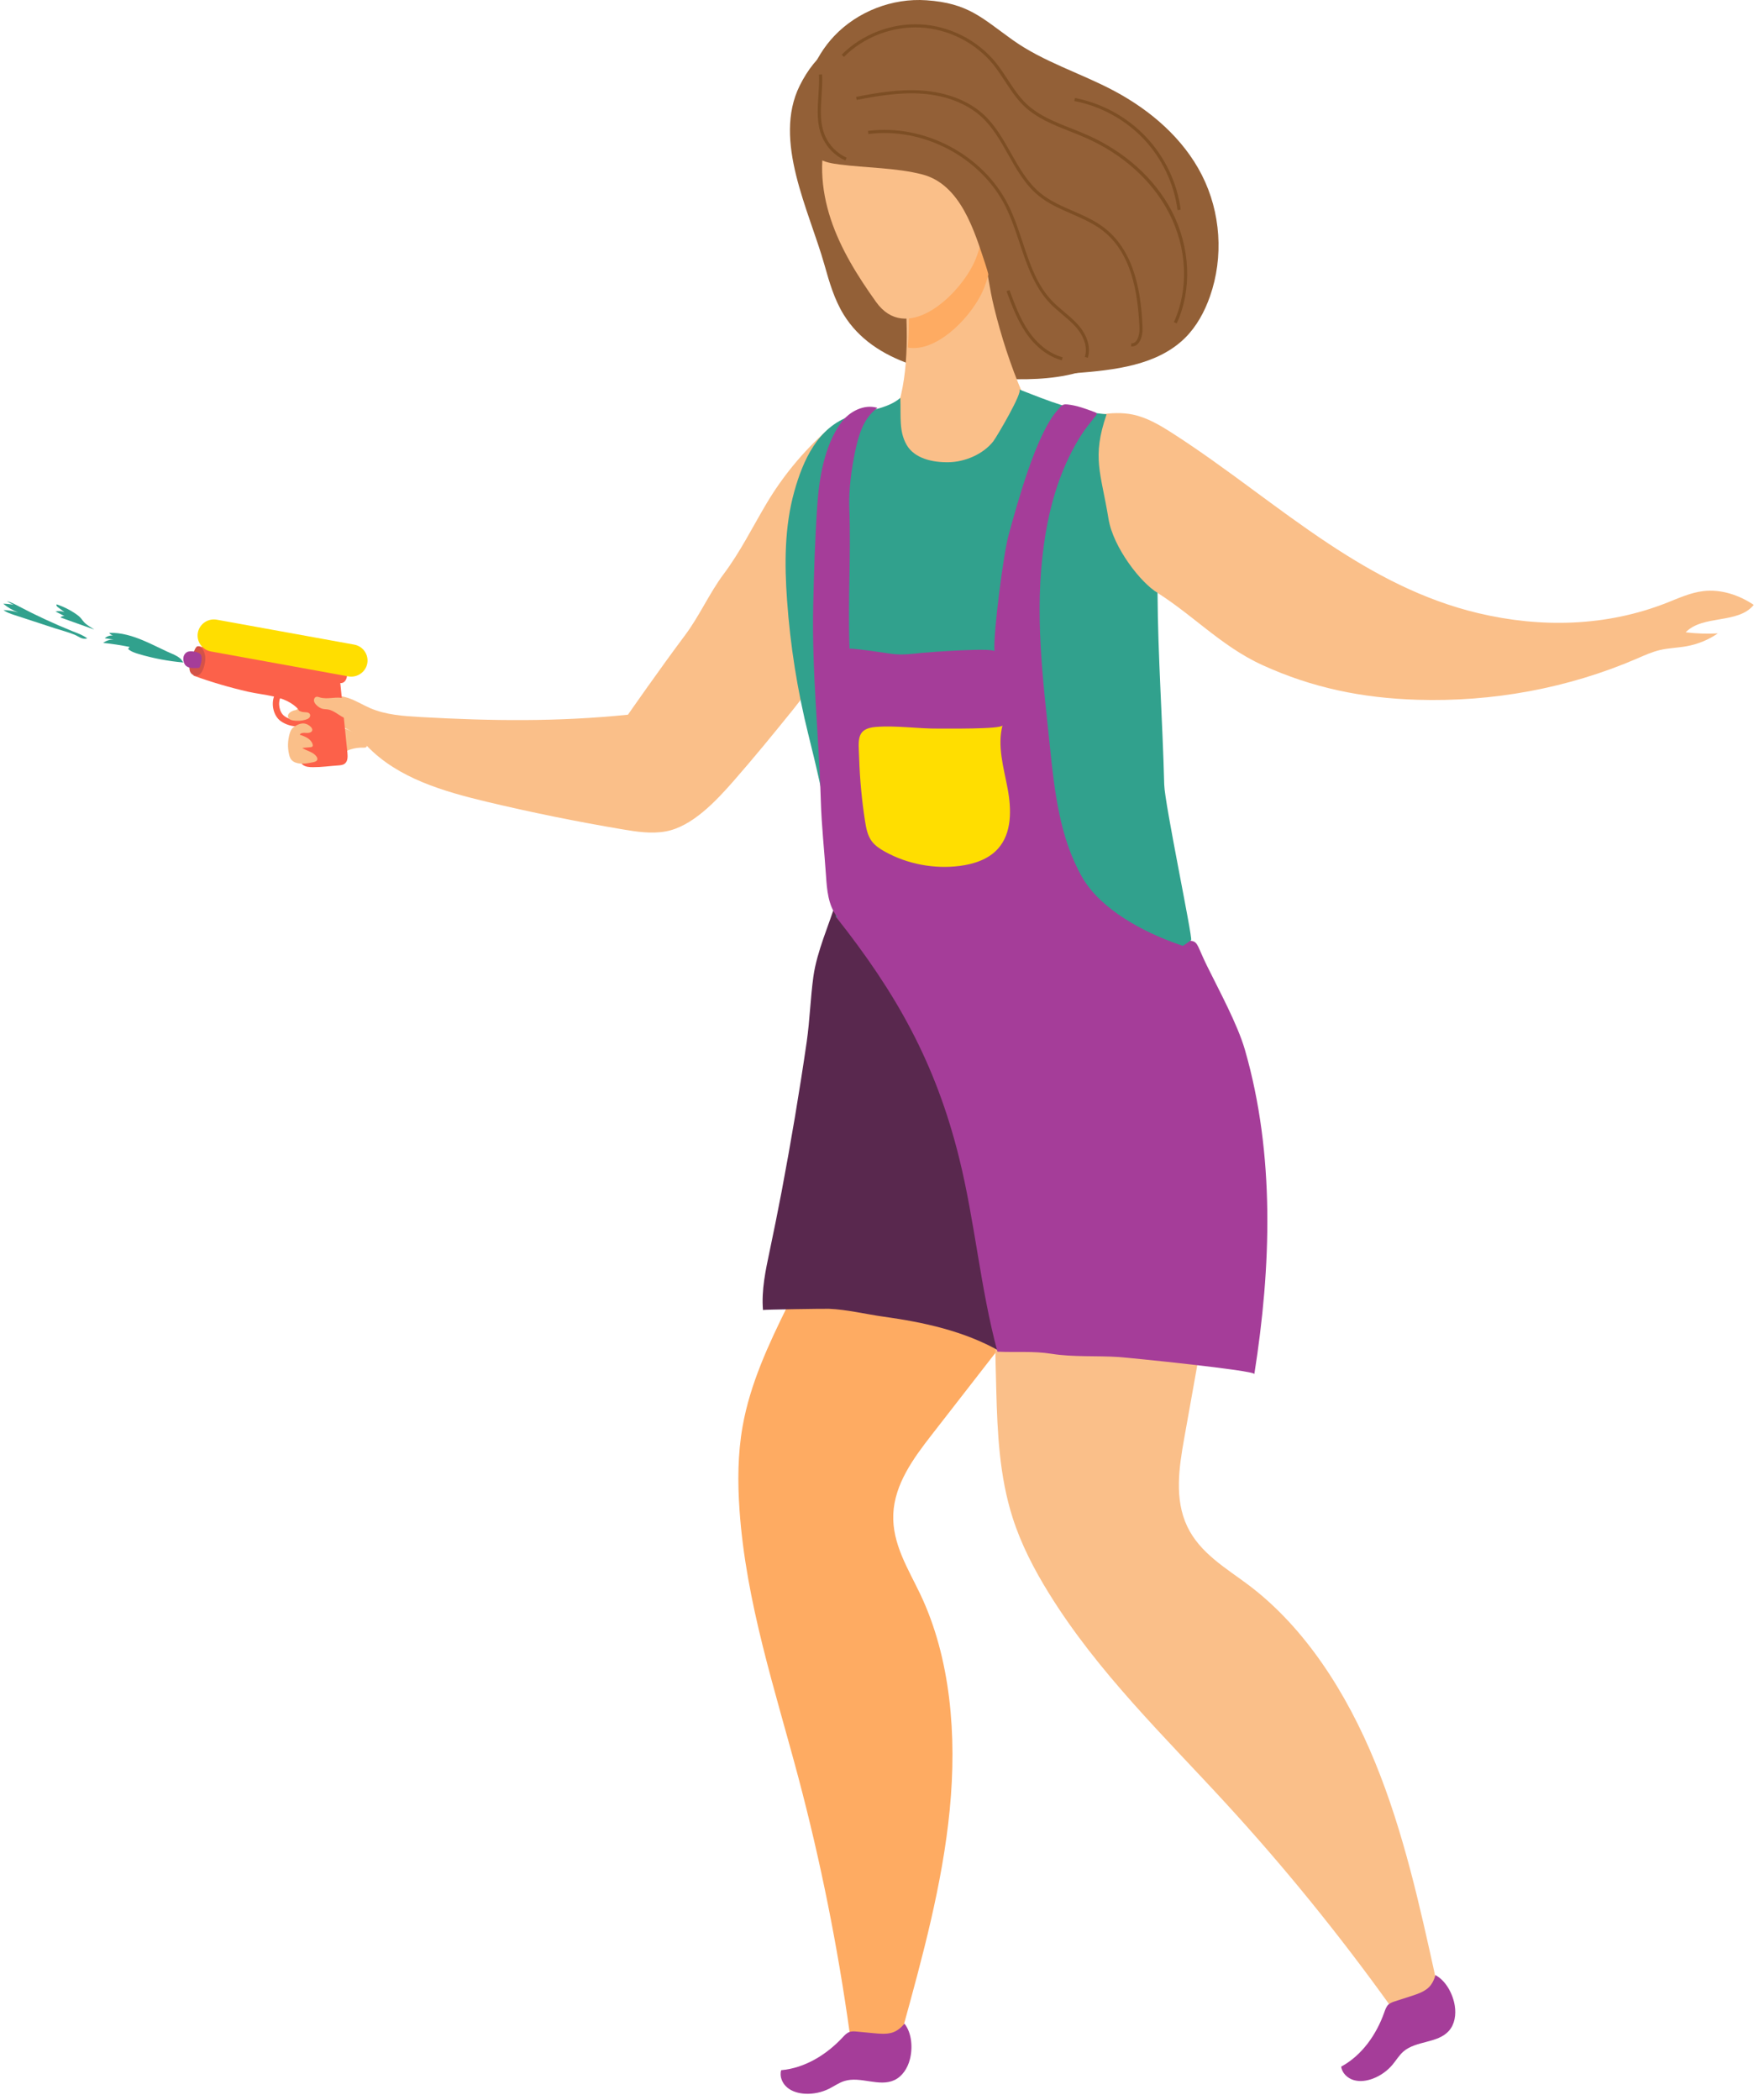 <svg width="126" height="150" viewBox="0 0 126 150" fill="none" xmlns="http://www.w3.org/2000/svg">
<path d="M24.475 53.885C24.603 53.697 24.828 53.592 25.044 53.526C25.344 53.43 25.666 53.387 25.979 53.4C26.04 53.4 26.115 53.404 26.16 53.36C26.248 53.282 26.182 53.137 26.107 53.045C25.547 52.359 24.687 51.922 23.796 51.869C23.628 51.861 23.447 51.869 23.32 51.97C23.231 52.04 23.183 52.145 23.152 52.25C23.046 52.652 23.258 53.094 23.593 53.343C23.928 53.592 24.365 53.675 24.784 53.666L24.475 53.885Z" fill="#FABF89"/>
<path d="M56.257 93.269C54.903 96.01 53.58 98.835 53.042 101.883C52.694 103.851 52.685 105.853 52.821 107.825C53.28 114.463 55.361 120.685 57.033 126.981C58.612 132.928 59.833 139.024 60.693 145.206C61.571 145.377 62.444 145.552 63.321 145.722C63.59 145.775 63.89 145.819 64.12 145.635C64.318 145.477 64.402 145.193 64.472 144.931C65.892 139.776 67.317 134.581 67.837 129.264C68.358 123.947 67.903 118.429 65.738 113.872C64.874 112.058 63.718 110.261 63.806 108.144C63.899 105.993 65.253 104.148 66.536 102.499C69.314 98.927 72.088 95.355 74.867 91.782C77.627 88.232 80.6 83.724 79.457 79.364C78.672 76.378 76.031 74.506 73.31 74.165C69.72 73.719 66.311 74.76 64.225 78.284C61.359 83.107 58.757 88.201 56.257 93.269Z" fill="#FEAB62"/>
<path d="M71.162 99.29C71.242 102.342 71.387 105.451 72.331 108.402C72.939 110.305 73.865 112.089 74.906 113.772C78.412 119.448 83.162 124.004 87.58 128.822C91.757 133.37 95.681 138.21 99.333 143.3C100.188 143.051 101.048 142.802 101.904 142.552C102.164 142.478 102.451 142.377 102.57 142.106C102.671 141.875 102.614 141.586 102.556 141.319C101.41 136.098 100.25 130.838 98.226 125.888C96.202 120.939 93.229 116.256 89.181 113.208C87.571 111.997 85.706 110.934 84.798 109.015C83.876 107.064 84.216 104.808 84.582 102.757C85.375 98.315 86.169 93.877 86.963 89.434C87.752 85.022 88.286 79.657 85.234 76.321C83.144 74.034 79.929 73.588 77.358 74.532C73.967 75.783 71.431 78.271 71.228 82.351C70.942 87.939 71.012 93.649 71.162 99.29Z" fill="#FABF89"/>
<path d="M101.978 142.015C101.639 142.294 101.211 142.434 100.792 142.57C100.413 142.692 100.033 142.815 99.654 142.937C99.482 142.994 99.306 143.051 99.173 143.173C99.019 143.318 98.948 143.532 98.878 143.729C98.318 145.316 97.286 146.798 95.8 147.607C95.857 148.066 96.245 148.438 96.695 148.569C97.14 148.7 97.626 148.626 98.062 148.464C98.6 148.259 99.085 147.918 99.456 147.48C99.725 147.161 99.936 146.794 100.249 146.523C101.162 145.74 102.701 145.95 103.495 145.049C103.914 144.577 104.011 143.89 103.914 143.265C103.786 142.439 103.292 141.472 102.529 141.07C102.437 141.416 102.265 141.778 101.978 142.015Z" fill="#A53D99"/>
<path d="M55.829 85.11C55.56 86.518 55.278 87.921 54.983 89.32C54.687 90.72 54.379 92.145 54.498 93.566C54.493 93.536 58.819 93.466 59.216 93.479C60.491 93.531 61.84 93.864 63.119 94.043C65.981 94.441 68.87 95.066 71.401 96.505C71.974 95.866 72.547 95.228 73.121 94.585C73.813 93.811 74.514 93.028 74.999 92.11C75.299 91.537 75.511 90.925 75.722 90.313C76.269 88.726 76.816 87.138 77.363 85.551C77.844 84.152 77.822 83.063 78.011 81.638C78.426 78.468 78.867 75.171 78.801 71.966C78.779 70.942 78.391 70.173 78.179 69.198C77.875 67.812 77.786 67.165 76.199 66.92C70.682 66.067 64.782 66.714 59.759 64.296C59.225 66.041 58.352 67.939 58.1 69.744C57.889 71.266 57.845 72.853 57.624 74.397C57.104 77.987 56.5 81.555 55.829 85.11Z" fill="#59284E"/>
<path d="M89.596 98.14C89.636 97.882 80.724 96.981 79.912 96.924C78.333 96.819 76.662 96.942 75.105 96.693C73.796 96.483 72.57 96.609 71.246 96.54C70.021 91.996 69.641 87.265 68.508 82.696C66.819 75.892 64.019 70.925 59.71 65.486C60.813 65.223 60.91 65.354 61.955 65.778C64.742 66.898 67.705 67.423 70.695 67.562C74.999 67.764 79.52 66.78 83.744 67.117C85.83 67.283 85.16 66.828 86.205 68.966C87.047 70.684 88.397 73.155 88.926 74.992C91.082 82.486 90.8 90.51 89.596 98.14Z" fill="#A53D99"/>
<path d="M94.924 38.848C98.196 41.012 101.635 42.853 105.582 43.793C110.072 44.86 114.737 44.755 119.059 43.054C119.91 42.718 120.752 42.328 121.661 42.219C122.926 42.07 124.214 42.495 125.268 43.203C124.148 44.589 121.648 43.889 120.404 45.162C121.167 45.254 121.934 45.28 122.702 45.24C122.04 45.695 121.277 46.01 120.483 46.154C119.848 46.272 119.191 46.281 118.561 46.43C117.992 46.565 117.454 46.81 116.92 47.042C111.999 49.163 106.597 50.147 101.234 49.98C97.292 49.858 93.75 49.132 90.187 47.51C87.096 46.102 85.023 43.697 82.104 41.992C81.575 41.681 81.019 41.397 80.41 41.314C78.594 41.06 76.618 42.608 75.039 41.677C74.025 41.078 74.06 39.355 74.056 38.349C74.047 36.819 74.065 35.271 74.409 33.776C74.629 32.822 74.999 31.616 75.59 30.815C76.177 30.02 77.623 29.779 78.549 29.622C79.334 29.486 80.146 29.451 80.926 29.613C81.941 29.827 82.853 30.369 83.727 30.929C87.568 33.391 91.126 36.338 94.924 38.848Z" fill="#FABF89"/>
<path d="M57.117 6.128C55.186 10.046 57.792 15.021 58.894 18.931C59.238 20.155 59.596 21.392 60.266 22.477C62.427 25.979 67.11 26.876 71.251 27.05C73.143 27.129 75.066 27.129 76.891 26.64C78.717 26.15 80.463 25.118 81.46 23.522C82.545 21.786 82.624 19.565 82.064 17.597C81.504 15.629 80.375 13.871 79.153 12.227C75.396 7.16 61.84 -3.405 57.117 6.128Z" fill="#936037"/>
<path d="M63.246 31.686C63.246 31.804 63.255 31.917 63.273 32.027C63.37 32.512 63.678 32.954 64.009 33.338C66.66 36.43 69.231 41.699 76.097 34.996C76.198 34.877 76.304 34.759 76.348 34.611C76.432 34.313 76.247 34.012 76.079 33.754C73.671 30.146 72.022 26.124 70.999 21.926C70.84 21.274 70.717 20.61 70.606 19.95C70.346 18.367 70.17 16.775 69.822 15.21C69.169 12.241 67.22 13.977 65.037 14.934C64.852 15.017 64.657 15.105 64.534 15.271C64.38 15.472 64.371 15.752 64.38 16.01C64.428 19.289 64.957 22.674 64.697 25.901C64.578 27.462 64.265 28.983 63.634 30.435C63.458 30.837 63.255 31.248 63.246 31.686Z" fill="#FABF89"/>
<path d="M64.53 14.934C64.579 18.214 65.108 21.598 64.848 24.825C66.819 25.17 69.125 22.897 70.073 21.047C70.391 20.422 70.616 19.678 70.753 18.874C70.492 17.291 70.316 15.699 69.968 14.134C69.315 11.165 67.366 12.901 65.183 13.858C64.998 13.942 64.804 14.029 64.68 14.195C64.53 14.396 64.521 14.676 64.53 14.934Z" fill="#FEAB62"/>
<path d="M62.576 21.567C61.262 19.727 60.041 17.781 59.335 15.638C58.625 13.491 58.457 11.113 59.233 8.992C59.78 7.501 60.812 6.154 62.215 5.389C63.617 4.624 65.399 4.492 66.832 5.21C68.261 5.922 69.2 7.374 69.65 8.9C70.444 11.602 70.832 16.32 69.487 18.948C68.243 21.371 64.675 24.51 62.576 21.567Z" fill="#FABF89"/>
<path d="M57.359 8.393C57.368 8.677 57.39 8.961 57.425 9.245C57.531 10.024 57.796 10.855 58.449 11.301C58.889 11.598 59.441 11.677 59.97 11.747C61.879 11.996 64.027 11.978 65.879 12.459C68.627 13.172 69.606 16.521 70.386 18.878C71.1 21.025 71.537 25.092 73.711 26.294C74.624 26.801 75.74 26.736 76.785 26.653C79.594 26.434 82.654 26.106 84.648 24.134C85.477 23.312 86.046 22.258 86.429 21.161C87.413 18.354 87.197 15.157 85.847 12.503C84.524 9.897 82.196 7.89 79.603 6.504C77.208 5.223 74.523 4.427 72.304 2.835C70.113 1.266 69.151 0.225 66.175 0.019C63.745 -0.151 61.253 0.815 59.586 2.573C58.122 4.121 57.311 6.263 57.359 8.393Z" fill="#936037"/>
<path d="M60.547 31.366C60.406 31.169 60.252 30.977 60.076 30.794C59.926 30.636 59.74 30.479 59.524 30.487C59.344 30.496 59.194 30.619 59.061 30.741C57.359 32.258 55.891 34.038 54.731 35.997C53.725 37.693 52.874 39.421 51.688 41.004C50.665 42.372 49.968 43.986 48.927 45.376C47.115 47.794 44.853 51.047 44.853 51.047C39.861 51.559 35.102 51.498 30.101 51.218C28.853 51.148 27.57 51.069 26.424 50.571C25.899 50.343 25.409 50.029 24.862 49.849C23.359 49.359 21.634 50.037 20.625 51.24C21.745 51.48 22.931 51.524 24.033 51.791C25.043 52.035 25.48 52.521 26.234 53.303C28.443 55.595 31.693 56.531 34.802 57.274C37.995 58.035 41.21 58.686 44.447 59.233C45.474 59.408 46.533 59.569 47.56 59.381C49.443 59.036 51.145 57.208 52.367 55.818C53.836 54.143 55.251 52.411 56.649 50.68C58.241 48.708 59.577 46.513 61.213 44.606C62.532 43.067 63.895 41.069 63.678 38.953C63.529 37.466 62.558 36.548 62.109 35.214C61.641 33.85 61.368 32.521 60.547 31.366Z" fill="#FABF89"/>
<path d="M63.718 145.18C63.295 145.303 62.845 145.259 62.408 145.219C62.012 145.18 61.615 145.145 61.218 145.106C61.037 145.088 60.852 145.071 60.68 145.132C60.477 145.202 60.327 145.368 60.181 145.526C59.031 146.759 57.487 147.712 55.798 147.861C55.666 148.302 55.873 148.801 56.23 149.098C56.583 149.395 57.059 149.522 57.527 149.544C58.104 149.57 58.687 149.448 59.203 149.194C59.577 149.011 59.917 148.757 60.318 148.634C61.469 148.276 62.797 149.08 63.886 148.569C64.459 148.302 64.829 147.712 64.988 147.1C65.204 146.291 65.138 145.211 64.605 144.537C64.38 144.813 64.075 145.075 63.718 145.18Z" fill="#A53D99"/>
<path d="M59.71 65.486C64.605 66.859 69.588 67.908 74.624 68.625C78.214 69.137 82.236 69.368 85.08 67.143C85.213 67.038 83.189 57.388 83.158 56.036C83.043 51.472 82.708 46.907 82.681 42.337C81.517 41.668 79.515 39.115 79.18 37.064C78.638 33.741 77.972 32.7 79.043 29.591C76.68 29.373 75.013 28.682 72.803 27.816C73.116 27.938 71.18 31.231 70.947 31.524C70.223 32.447 68.927 32.993 67.767 33.015C66.621 33.037 65.311 32.753 64.751 31.76C64.204 30.789 64.358 29.775 64.31 28.419C63.406 29.206 61.906 29.32 60.764 29.709C58.409 30.514 57.355 32.888 56.738 35.096C56.032 37.619 56.032 40.282 56.218 42.871C56.447 46.111 56.958 49.329 57.743 52.482C58.859 56.942 59.701 60.886 59.71 65.486Z" fill="#31A18D"/>
<path d="M77.31 62.674C75.692 59.858 75.326 56.526 74.991 53.304C74.488 48.437 73.879 43.828 74.563 38.913C74.7 37.916 74.889 36.924 75.149 35.949C75.454 34.799 75.855 33.675 76.375 32.608C76.636 32.075 76.922 31.554 77.244 31.056C77.566 30.553 77.941 30.12 78.302 29.652C78.32 29.626 78.342 29.6 78.342 29.569C78.342 29.504 78.272 29.469 78.21 29.442C77.57 29.202 76.922 28.957 76.243 28.887C76.15 28.878 76.058 28.874 75.97 28.9C75.806 28.957 75.643 29.18 75.533 29.302C74.007 31.017 72.693 35.853 72.036 38.24C71.683 39.526 70.942 45.197 71.031 46.526C71.013 46.237 66.299 46.583 65.844 46.631C65.095 46.71 64.433 46.802 63.693 46.701C62.846 46.587 61.571 46.369 60.681 46.325C60.553 42.875 60.791 39.683 60.663 36.229C60.619 34.991 60.822 33.478 61.077 32.267C61.333 31.056 61.673 29.867 62.674 29.132C61.721 28.839 60.667 29.39 60.076 30.19C58.877 31.821 58.502 34.213 58.374 36.128C58.211 38.533 58.145 40.802 58.087 43.212C57.977 47.877 58.489 52.543 58.63 57.204C58.683 58.992 58.881 60.755 59 62.543C59.066 63.562 59.159 64.646 59.781 65.464C60.275 66.111 61.033 66.491 61.765 66.846C64.508 68.166 67.534 69.631 70.616 69.845C73.615 70.055 76.614 70.781 79.63 70.042C80.962 69.714 82.355 69.18 83.555 68.525C84.856 67.816 85.288 67.829 84.154 67.44C81.711 66.592 78.633 64.974 77.31 62.674Z" fill="#A53D99"/>
<path d="M71.608 51.808C71.224 53.277 71.687 54.812 71.969 56.303C72.251 57.794 72.296 59.508 71.268 60.636C70.589 61.384 69.553 61.721 68.547 61.848C66.722 62.079 64.821 61.721 63.216 60.833C62.858 60.636 62.506 60.405 62.263 60.077C61.963 59.666 61.866 59.141 61.787 58.638C61.557 57.151 61.416 55.652 61.368 54.147C61.328 52.892 61.125 52.04 62.55 51.922C64.009 51.804 65.566 52.053 67.035 52.04C67.471 52.031 71.533 52.097 71.608 51.808Z" fill="#FFDE00"/>
<path d="M22.715 47.23C23.006 47.269 23.297 47.313 23.588 47.366C23.998 47.444 24.448 47.545 24.686 47.882C24.924 48.218 24.717 48.835 24.307 48.787C24.474 50.444 24.646 52.105 24.814 53.763C24.84 54.043 24.849 54.37 24.629 54.541C24.497 54.646 24.311 54.659 24.144 54.672C23.544 54.712 22.966 54.799 22.366 54.795C22.098 54.795 21.806 54.782 21.604 54.607C21.365 54.397 21.352 54.038 21.357 53.723C21.37 52.849 21.383 51.979 21.401 51.104C21.401 50.99 21.405 50.872 21.361 50.767C21.317 50.658 21.229 50.571 21.14 50.492C20.21 49.67 18.892 49.67 17.732 49.408C16.409 49.106 15.099 48.721 13.825 48.258C13.869 47.995 14.023 47.764 14.142 47.527C14.265 47.291 14.354 47.011 14.265 46.758C14.204 46.587 14.067 46.447 14.04 46.273C14.036 46.246 14.036 46.211 14.054 46.189C14.08 46.154 14.133 46.159 14.177 46.167C14.953 46.299 15.734 46.408 16.492 46.587C18.53 47.055 20.647 46.963 22.715 47.23Z" fill="#FC614A"/>
<path d="M21.374 51.895C20.863 51.895 20.404 51.76 20.047 51.502C19.504 51.108 19.319 50.199 19.654 49.556L20.056 49.762C19.822 50.208 19.95 50.877 20.311 51.143C20.814 51.511 21.476 51.467 21.824 51.41L21.899 51.852C21.723 51.878 21.542 51.895 21.374 51.895Z" fill="#FC614A"/>
<path d="M24.88 48.31L15.068 46.53C14.438 46.417 14.019 45.813 14.133 45.188C14.248 44.563 14.857 44.147 15.487 44.261L25.299 46.041C25.93 46.154 26.349 46.758 26.234 47.383C26.12 48.004 25.511 48.424 24.88 48.31Z" fill="#FFDE00"/>
<path d="M14.667 47.094C14.676 46.828 14.61 46.552 14.451 46.329C14.381 46.229 14.261 46.132 14.138 46.159C14.019 46.181 13.953 46.299 13.909 46.404C13.728 46.81 13.234 47.873 13.768 48.192C14.398 48.572 14.654 47.47 14.667 47.094Z" fill="#D45248"/>
<path d="M13.406 46.552C13.269 46.605 13.168 46.727 13.124 46.862C13.079 46.998 13.088 47.151 13.128 47.287C13.146 47.357 13.177 47.427 13.221 47.488C13.3 47.593 13.428 47.658 13.556 47.689C13.688 47.72 13.82 47.715 13.953 47.715C14.014 47.715 14.072 47.715 14.133 47.711C14.16 47.711 14.191 47.711 14.217 47.698C14.253 47.68 14.27 47.645 14.284 47.61C14.367 47.405 14.491 46.919 14.323 46.731C14.16 46.539 13.622 46.473 13.406 46.552Z" fill="#A53D99"/>
<path d="M10.279 45.765C9.494 45.429 8.652 45.171 7.796 45.201C7.893 45.328 8.048 45.411 8.207 45.42C7.96 45.346 7.673 45.411 7.483 45.586C7.695 45.617 7.907 45.647 8.118 45.678C7.849 45.673 7.58 45.761 7.369 45.918C7.999 45.984 8.63 46.08 9.256 46.207C9.221 46.255 9.181 46.303 9.146 46.351C9.362 46.544 9.649 46.635 9.926 46.718C10.963 47.025 12.034 47.226 13.11 47.318C13.088 47.318 12.938 47.09 12.903 47.055C12.824 46.985 12.731 46.92 12.639 46.867C12.414 46.736 12.162 46.644 11.928 46.535C11.377 46.281 10.839 46.001 10.279 45.765Z" fill="#31A18D"/>
<path d="M4.057 43.168C3.991 43.216 4.061 43.316 4.128 43.364C4.286 43.483 4.445 43.601 4.604 43.719C4.401 43.64 4.176 43.623 3.964 43.679C4.18 43.789 4.397 43.894 4.613 44.003C4.502 43.985 4.388 44.025 4.313 44.099C4.502 44.169 4.696 44.235 4.886 44.305C5.503 44.523 6.116 44.746 6.734 44.965C6.5 44.803 6.213 44.659 6.015 44.449C5.869 44.291 5.781 44.125 5.609 43.99C5.146 43.631 4.608 43.356 4.057 43.168Z" fill="#31A18D"/>
<path d="M1.018 43.924C0.749 43.837 0.476 43.745 0.251 43.574C0.608 43.583 0.961 43.64 1.301 43.741C0.913 43.596 0.551 43.386 0.233 43.124C0.485 43.124 0.732 43.15 0.974 43.203C0.807 43.128 0.644 43.037 0.489 42.932C0.793 43.015 1.076 43.163 1.354 43.312C2.584 43.959 3.845 44.545 5.133 45.066C5.499 45.214 5.927 45.354 6.235 45.603C5.847 45.695 5.649 45.468 5.322 45.332C4.859 45.144 4.365 45.017 3.889 44.864C2.932 44.55 1.975 44.239 1.018 43.924Z" fill="#31A18D"/>
<path d="M22.821 49.806C22.75 49.784 22.671 49.753 22.596 49.771C22.481 49.797 22.415 49.924 22.424 50.042C22.437 50.16 22.508 50.26 22.587 50.343C22.719 50.483 22.891 50.597 23.081 50.636C23.182 50.654 23.288 50.654 23.39 50.667C23.884 50.733 24.25 51.161 24.721 51.327C24.858 51.375 25.03 51.397 25.14 51.301C25.22 51.231 25.251 51.117 25.255 51.008C25.282 50.61 25.035 50.033 24.62 49.897C24.055 49.705 23.412 49.994 22.821 49.806Z" fill="#FABF89"/>
<path d="M22.186 51.904C22.252 51.965 22.314 52.053 22.305 52.145C22.287 52.315 22.058 52.363 21.886 52.35C21.714 52.337 21.498 52.324 21.41 52.473C21.789 52.599 22.225 52.779 22.331 53.164C22.345 53.212 22.349 53.269 22.323 53.308C22.287 53.356 22.225 53.365 22.168 53.369C21.974 53.387 21.78 53.404 21.586 53.422C21.93 53.645 22.402 53.71 22.618 54.056C22.653 54.112 22.68 54.182 22.666 54.248C22.64 54.37 22.494 54.414 22.371 54.44C21.97 54.523 21.542 54.606 21.149 54.48C21.026 54.44 20.907 54.375 20.819 54.274C20.722 54.165 20.678 54.021 20.647 53.881C20.532 53.4 20.55 52.888 20.686 52.411C20.739 52.232 20.819 52.044 20.973 51.939C21.37 51.651 21.78 51.533 22.186 51.904Z" fill="#FABF89"/>
<path d="M22.146 51.034C22.177 51.117 22.141 51.218 22.075 51.279C22.009 51.34 21.921 51.375 21.837 51.401C21.546 51.489 21.233 51.511 20.933 51.458C20.81 51.436 20.677 51.397 20.611 51.288C20.413 50.955 20.951 50.689 21.211 50.719C21.343 50.732 21.467 50.828 21.599 50.85C21.775 50.89 22.071 50.824 22.146 51.034Z" fill="#FABF89"/>
<path d="M84.053 23.098L83.85 23.006C84.93 20.631 84.798 17.715 83.497 15.205C82.311 12.918 80.207 11.016 77.57 9.853C77.2 9.687 76.807 9.534 76.432 9.385C75.268 8.926 74.064 8.45 73.147 7.575C72.605 7.055 72.19 6.421 71.789 5.808C71.524 5.406 71.255 4.991 70.951 4.61C69.694 3.058 67.745 2.066 65.738 1.965C63.732 1.864 61.69 2.647 60.279 4.064L60.12 3.906C61.575 2.446 63.683 1.637 65.752 1.742C67.82 1.847 69.831 2.87 71.127 4.47C71.44 4.855 71.714 5.279 71.983 5.686C72.375 6.289 72.785 6.915 73.31 7.413C74.197 8.257 75.378 8.725 76.525 9.175C76.904 9.324 77.297 9.481 77.672 9.648C80.353 10.833 82.496 12.77 83.709 15.1C85.027 17.671 85.16 20.662 84.053 23.098Z" fill="#7D4E24"/>
<path d="M80.833 24.746C80.82 24.746 80.807 24.746 80.798 24.746L80.811 24.523C80.935 24.527 81.027 24.493 81.111 24.41C81.323 24.2 81.407 23.749 81.389 23.399C81.252 19.958 80.419 17.754 78.765 16.469C78.104 15.957 77.314 15.612 76.547 15.275C75.736 14.921 74.893 14.554 74.192 13.985C73.231 13.203 72.613 12.105 72.018 11.047C71.48 10.089 70.92 9.101 70.113 8.353C69.085 7.405 67.577 6.814 65.862 6.692C64.248 6.578 62.607 6.862 61.192 7.138L61.148 6.919C62.576 6.639 64.234 6.351 65.875 6.469C67.639 6.596 69.196 7.203 70.263 8.187C71.096 8.957 71.661 9.962 72.207 10.933C72.794 11.974 73.403 13.054 74.329 13.806C75.003 14.357 75.828 14.716 76.631 15.065C77.411 15.406 78.214 15.756 78.897 16.29C81.142 18.034 81.521 21.174 81.609 23.386C81.627 23.78 81.543 24.291 81.266 24.567C81.146 24.689 81.001 24.746 80.833 24.746Z" fill="#7D4E24"/>
<path d="M77.698 25.559L77.487 25.489C77.698 24.847 77.456 24.047 76.843 23.351C76.552 23.023 76.208 22.735 75.873 22.451C75.59 22.21 75.295 21.965 75.03 21.694C73.879 20.505 73.346 18.909 72.83 17.361C72.539 16.482 72.234 15.577 71.824 14.75C70.069 11.239 65.946 9.062 62.03 9.573L61.999 9.35C66.016 8.83 70.228 11.056 72.023 14.65C72.442 15.489 72.746 16.403 73.041 17.291C73.571 18.883 74.073 20.387 75.189 21.537C75.445 21.799 75.736 22.044 76.014 22.28C76.353 22.564 76.706 22.862 77.01 23.203C77.676 23.959 77.932 24.838 77.698 25.559Z" fill="#7D4E24"/>
<path d="M84.11 15.004C83.863 13.12 83.003 11.314 81.693 9.928C80.379 8.542 78.62 7.575 76.737 7.217L76.781 6.998C78.712 7.37 80.511 8.358 81.856 9.779C83.201 11.2 84.084 13.045 84.335 14.978L84.11 15.004Z" fill="#7D4E24"/>
<path d="M60.38 11.467C59.644 11.134 59.044 10.522 58.727 9.788C58.325 8.856 58.391 7.829 58.458 6.836C58.488 6.338 58.524 5.822 58.497 5.328L58.722 5.314C58.748 5.822 58.713 6.346 58.682 6.849C58.616 7.859 58.554 8.817 58.934 9.7C59.229 10.387 59.789 10.955 60.473 11.265L60.38 11.467Z" fill="#7D4E24"/>
<path d="M75.846 25.734C74.876 25.476 73.958 24.772 73.266 23.749C72.653 22.84 72.269 21.803 71.894 20.802L72.106 20.723C72.472 21.716 72.852 22.739 73.451 23.627C74.113 24.602 74.981 25.275 75.903 25.52L75.846 25.734Z" fill="#7D4E24"/>
</svg>
